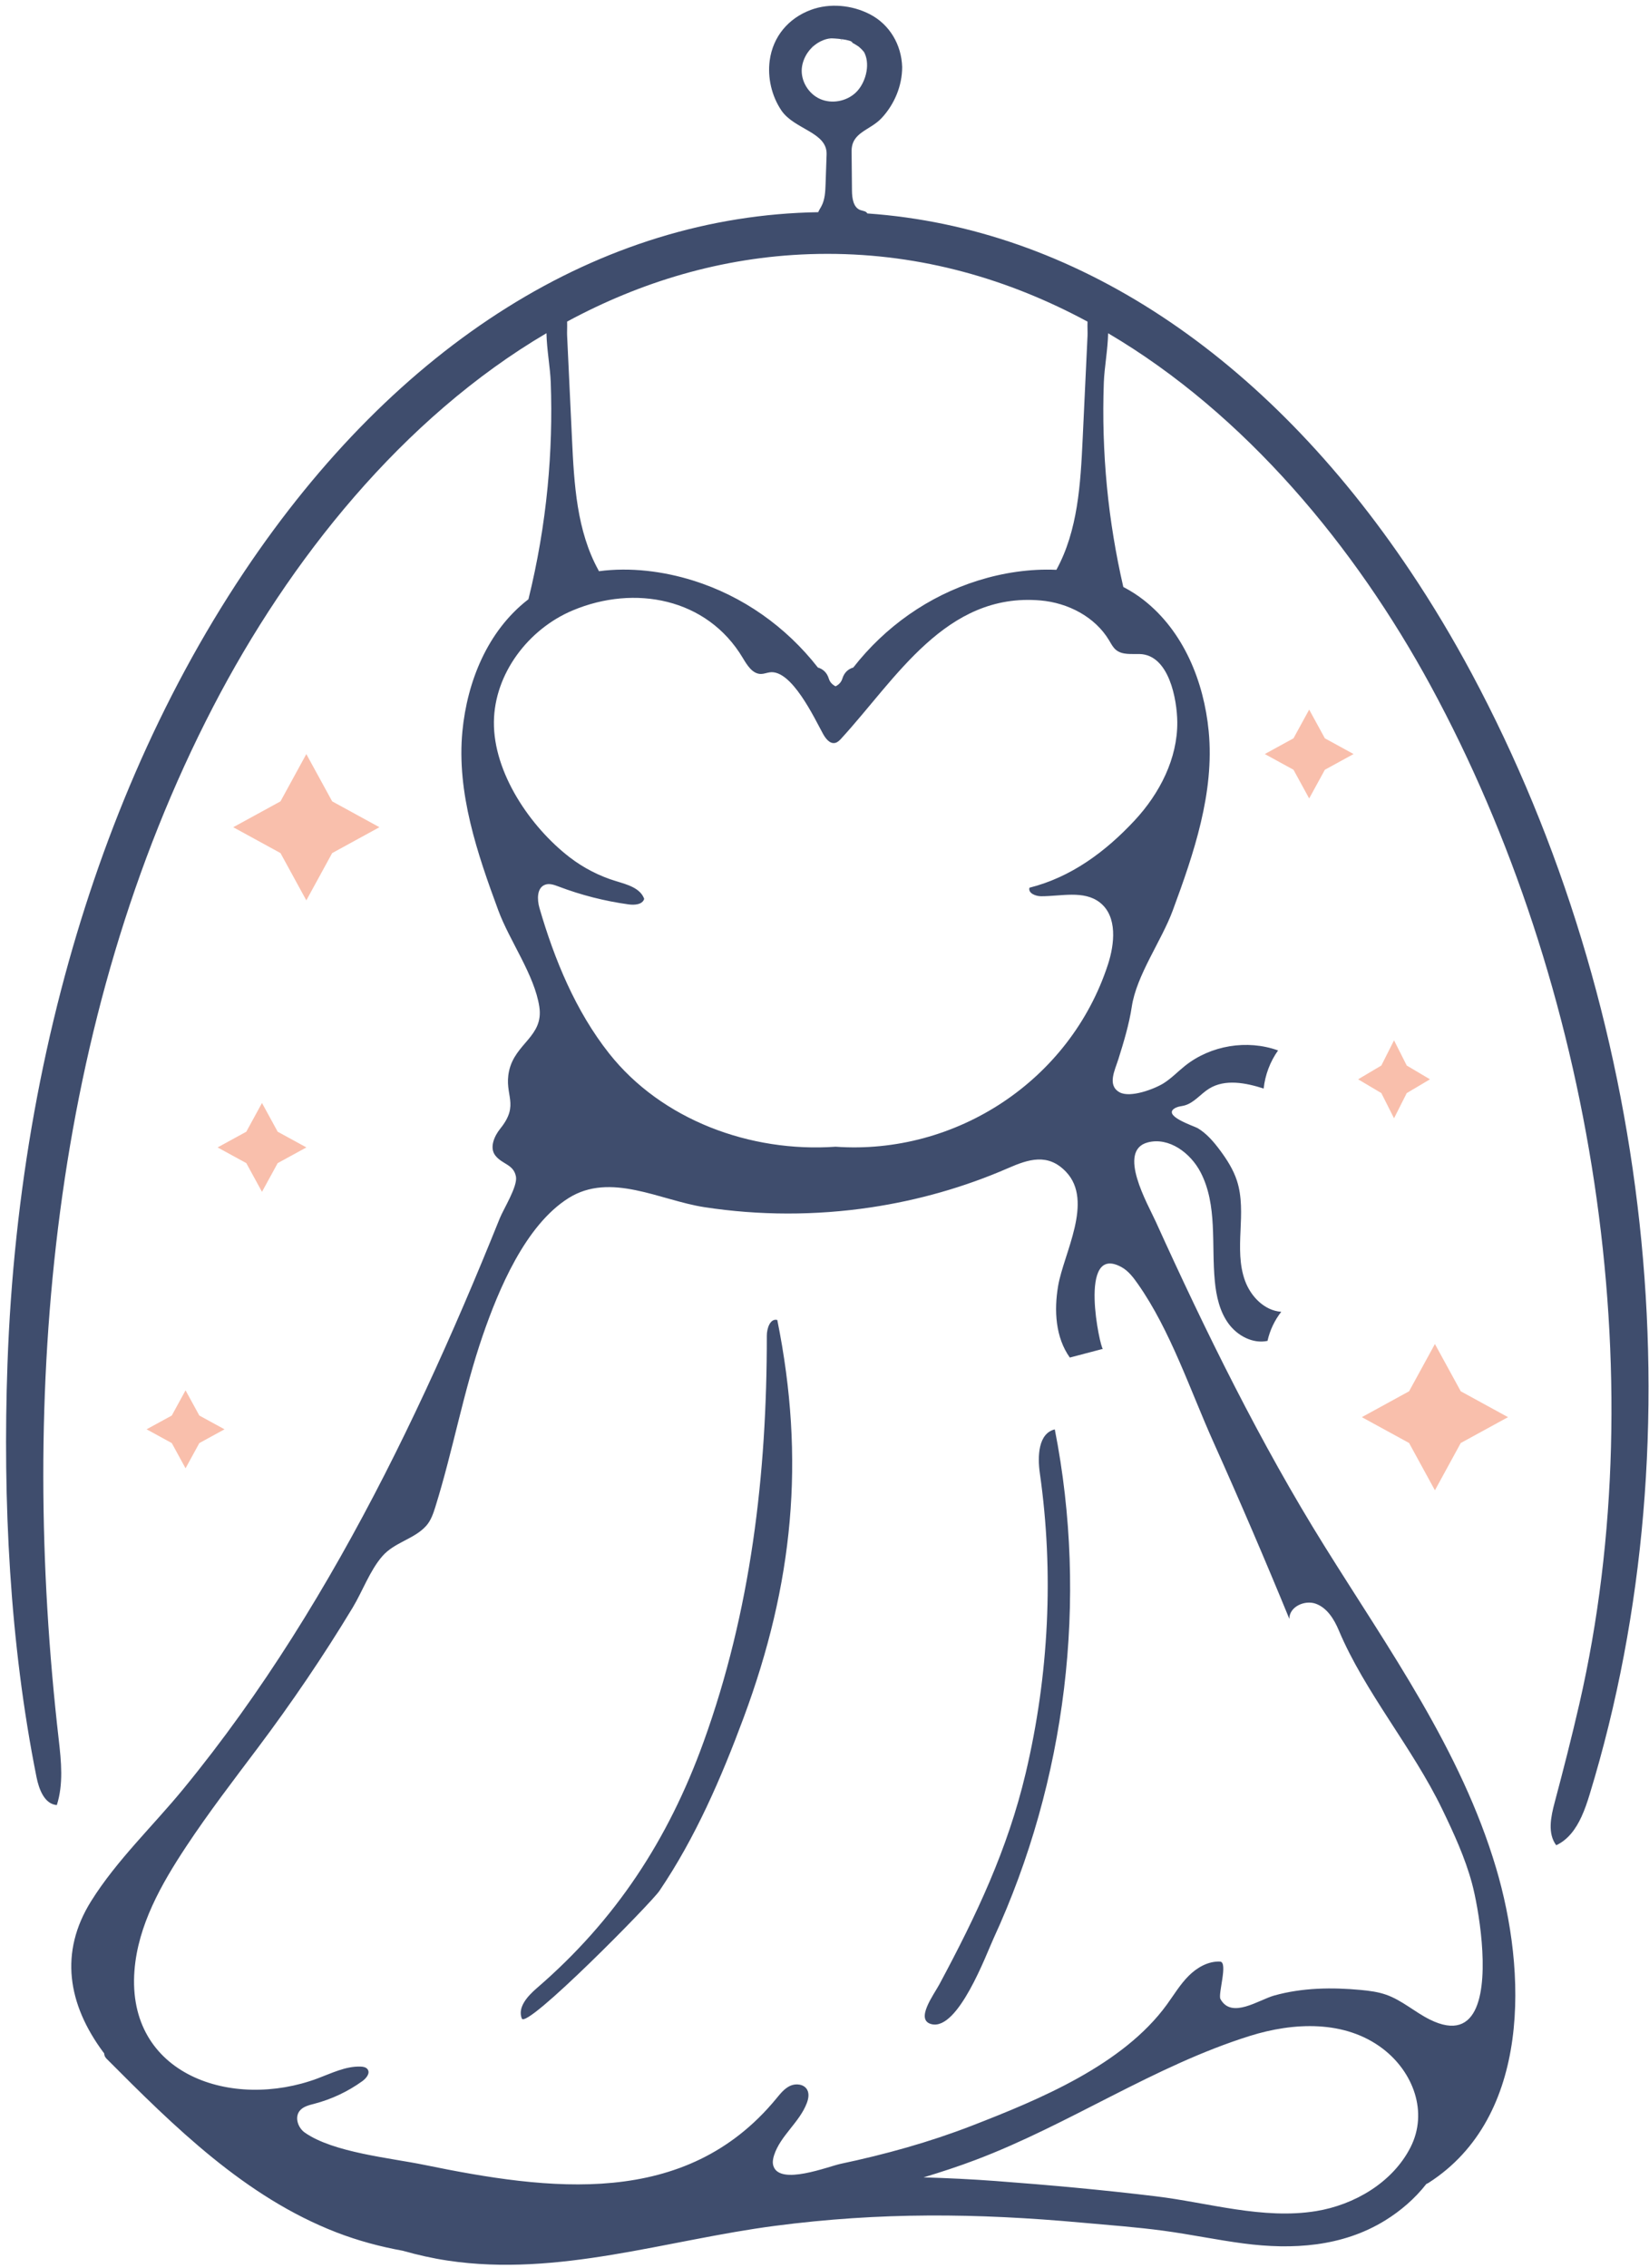 <svg width="187" height="257" viewBox="0 0 187 257" fill="none" xmlns="http://www.w3.org/2000/svg">
<path d="M162.723 168.883L165.653 163.523L171.012 160.594L165.653 157.663L162.723 152.305L159.792 157.663L154.434 160.594L159.792 163.523L162.723 168.883Z" fill="#F9BFAC"/>
<path d="M159.527 123.871L162.161 122.309L159.527 120.747L158.086 117.891L156.646 120.747L154.012 122.309L156.646 123.871L158.086 126.726L159.527 123.871Z" fill="#F9BFAC"/>
<path d="M34.738 102.031L37.669 96.673L43.027 93.742L37.669 90.811L34.738 85.453L31.808 90.811L26.449 93.742L31.808 96.673L34.738 102.031Z" fill="#F9BFAC"/>
<path d="M21.042 157.555L19.48 160.411L16.625 161.971L19.48 163.533L21.042 166.39L22.604 163.533L25.46 161.971L22.604 160.411L21.042 157.555Z" fill="#F9BFAC"/>
<path d="M27.93 131.807L29.71 135.061L31.49 131.807L34.745 130.027L31.49 128.248L29.71 124.992L27.93 128.248L24.676 130.027L27.93 131.807Z" fill="#F9BFAC"/>
<path d="M146.684 83.668L143.43 85.449L146.684 87.229L148.463 90.483L150.243 87.229L153.497 85.449L150.243 83.668L148.463 80.414L146.684 83.668Z" fill="#F9BFAC"/>
<path d="M94.113 4.471C94.069 4.479 94.023 4.487 93.984 4.492C94.042 4.493 94.156 4.488 94.2 4.467C94.173 4.468 94.146 4.47 94.117 4.471C94.114 4.471 94.114 4.471 94.113 4.471ZM97.926 5.825C97.921 5.819 97.915 5.813 97.909 5.807C97.826 5.813 98.006 5.921 97.926 5.825ZM95.42 4.491C95.382 4.487 95.346 4.479 95.308 4.472C95.296 4.471 95.286 4.471 95.274 4.471C95.543 4.579 95.56 4.523 95.42 4.491ZM166.888 76.316C164.771 72.367 162.471 68.514 159.978 64.791C143.446 40.091 121.708 25.821 98.356 24.188C98.235 23.927 97.865 23.905 97.583 23.81C96.772 23.535 96.623 22.472 96.615 21.617C96.601 20.131 96.588 18.645 96.573 17.158C96.552 14.96 98.643 14.808 99.977 13.38C101.425 11.83 102.31 9.724 102.307 7.595C102.231 5.082 100.903 2.78 98.641 1.613C96.619 0.571 94.1 0.321 91.948 1.121C89.405 2.067 87.651 4.144 87.287 6.854C87.025 8.8 87.507 10.875 88.606 12.509C90.064 14.68 93.826 14.964 93.738 17.501C93.699 18.622 93.661 19.744 93.622 20.865C93.592 21.736 93.551 22.645 93.129 23.409C93.016 23.615 92.876 23.828 92.786 24.046C68.126 24.446 45.046 38.873 27.698 64.79C18.062 79.184 11.303 95.403 6.942 112.131C4.555 121.29 2.886 130.634 1.878 140.043C1.359 144.886 1.017 149.745 0.846 154.613C0.303 170.052 1.098 186.208 4.14 201.383C4.416 202.764 5.041 204.441 6.445 204.554C7.202 202.179 6.946 199.614 6.661 197.136C2.166 157.991 5.751 115.597 24.177 80.08C32.806 63.447 45.656 47.359 61.969 37.759C62.01 39.642 62.396 41.677 62.456 43.321C62.601 47.277 62.481 51.242 62.101 55.182C61.686 59.472 60.956 63.73 59.924 67.915C59.893 67.938 59.86 67.959 59.83 67.983C55.277 71.536 52.98 77.242 52.438 82.865C51.766 89.835 54.135 96.748 56.516 103.185C57.789 106.628 60.62 110.492 61.162 114.095C61.67 117.47 58.404 118.209 57.726 121.381C57.136 124.141 58.978 125.116 56.732 127.899C56.026 128.774 55.482 130.085 56.185 130.963C56.993 131.973 58.248 131.936 58.511 133.339C58.716 134.437 57.099 137.007 56.677 138.056C55.358 141.332 54.007 144.595 52.611 147.84C49.808 154.355 46.834 160.8 43.609 167.117C37.186 179.694 29.754 191.811 20.779 202.74C17.329 206.943 13.224 210.819 10.332 215.443C6.703 221.247 7.688 227.125 11.703 232.548C11.738 232.596 11.777 232.64 11.813 232.689C11.821 232.892 11.889 233.101 12.076 233.288C19.764 241.008 27.806 248.972 38.155 252.976C40.613 253.926 43.129 254.596 45.677 255.059C47.346 255.53 49.044 255.915 50.778 256.175C63.308 258.053 75.585 253.843 87.89 252.236C99.799 250.682 110.708 250.786 122.719 251.876C125.8 252.155 128.888 252.379 131.955 252.792C134.995 253.2 137.999 253.838 141.04 254.235C146.564 254.957 152.212 254.617 157.062 251.633C158.848 250.533 160.468 249.132 161.748 247.492C161.834 247.451 161.921 247.415 162.009 247.359C173.67 239.878 173.138 223.371 169.654 211.669C165.672 198.297 157.493 186.908 150.194 175.194C142.977 163.634 136.703 150.87 131.068 138.442C130.168 136.459 126.628 130.371 130.169 129.456C132.567 128.836 135.009 130.65 136.151 132.848C138.08 136.564 137.36 141.031 137.765 145.199C137.929 146.894 138.315 148.626 139.32 149.999C140.327 151.371 142.073 152.306 143.738 151.951C144.005 150.755 144.542 149.62 145.296 148.655C143.392 148.524 141.842 146.925 141.187 145.133C140.531 143.341 140.591 141.375 140.677 139.469C140.763 137.562 140.86 135.606 140.268 133.79C139.858 132.534 139.136 131.403 138.347 130.343C137.636 129.387 136.843 128.458 135.82 127.844C135.44 127.616 131.56 126.384 133.36 125.516C133.645 125.379 133.97 125.362 134.277 125.286C135.393 125.006 136.136 123.973 137.115 123.366C138.926 122.243 141.271 122.704 143.301 123.354C143.467 121.807 144.035 120.305 144.935 119.037C141.432 117.777 137.299 118.458 134.388 120.778C133.57 121.428 132.844 122.199 131.96 122.754C130.923 123.405 128.163 124.455 126.953 123.776C125.535 122.982 126.43 121.282 126.829 120.018C127.422 118.131 128.051 116.054 128.344 114.094C128.886 110.491 131.717 106.626 132.99 103.184C135.371 96.747 137.74 89.834 137.068 82.864C136.524 77.241 134.228 71.534 129.676 67.981C128.95 67.415 128.18 66.933 127.385 66.516C126.528 62.781 125.9 58.995 125.532 55.182C125.151 51.242 125.032 47.277 125.177 43.321C125.237 41.678 125.623 39.646 125.664 37.765C141.217 46.919 153.679 61.96 162.236 77.707C180.631 111.554 187.712 155.562 179.111 193.047C178.249 196.803 177.293 200.538 176.3 204.262C175.869 205.881 175.475 207.763 176.478 209.106C177.823 208.48 178.698 207.269 179.334 205.896C179.713 205.078 180.006 204.203 180.265 203.358C192.878 162.138 187.205 114.226 166.888 76.316ZM92.243 5.171C92.179 5.227 92.098 5.296 92.097 5.288C92.093 5.27 92.162 5.223 92.243 5.171ZM92.996 11.215C91.679 10.63 90.791 9.168 90.928 7.732C90.988 7.116 91.219 6.521 91.561 6.004C92.134 5.137 93.113 4.475 94.155 4.352C94.446 4.318 96.649 4.476 96.68 4.85C96.68 4.846 96.218 4.621 96.592 4.82C96.679 4.867 96.769 4.908 96.857 4.955C97.043 5.057 97.213 5.179 97.392 5.294C97.478 5.376 97.572 5.452 97.657 5.537C97.704 5.582 97.75 5.629 97.794 5.678C97.834 5.719 97.871 5.764 97.909 5.807C97.917 5.807 97.915 5.8 97.929 5.802C98.317 6.444 98.402 7.259 98.271 8.057C98.114 9.008 97.651 9.934 97.021 10.516C95.963 11.496 94.315 11.8 92.996 11.215ZM64.312 36.441C72.64 31.951 81.824 29.147 91.777 28.802C92.463 28.779 93.152 28.767 93.839 28.767C104.538 28.767 114.413 31.639 123.326 36.447C123.308 37.084 123.344 37.683 123.33 38.007C123.146 41.927 122.96 45.847 122.775 49.767C122.535 54.842 122.238 60.12 119.796 64.573C116.8 64.437 113.742 64.905 110.926 65.784C105.287 67.544 100.383 71.014 96.764 75.646C96.219 75.8 95.74 76.195 95.529 76.892C95.398 77.32 95.111 77.595 94.757 77.774C94.403 77.595 94.115 77.32 93.985 76.892C93.773 76.195 93.294 75.8 92.749 75.646C89.131 71.014 84.228 67.544 78.588 65.784C75.205 64.728 71.474 64.261 67.922 64.73C67.903 64.692 67.885 64.653 67.866 64.617C65.401 60.155 65.106 54.859 64.866 49.767C64.68 45.847 64.495 41.927 64.311 38.007C64.293 37.682 64.33 37.08 64.312 36.441ZM159.944 243.358C157.908 247.338 153.574 249.86 149.257 250.564C143.212 251.55 137.035 249.609 131.064 248.888C125.03 248.158 118.928 247.603 112.867 247.152C110.159 246.951 107.447 246.822 104.734 246.742C106.718 246.145 108.686 245.502 110.619 244.77C121.28 240.744 130.838 234.125 141.742 230.712C146.659 229.172 152.514 228.878 156.819 232.169C160.247 234.789 162 239.339 159.944 243.358ZM127.172 143.586C127.968 144.021 128.53 144.775 129.051 145.518C132.728 150.752 134.982 157.576 137.6 163.406C140.581 170.041 143.452 176.724 146.215 183.454C146.188 182.093 147.954 181.269 149.23 181.743C150.506 182.217 151.292 183.494 151.82 184.749C154.759 191.74 160.194 198.056 163.573 205.07C164.875 207.773 166.141 210.513 166.923 213.41C167.647 216.089 168.988 223.796 167.392 227.509C166.573 229.415 164.98 230.269 162.133 228.852C160.436 228.007 158.988 226.676 157.199 226.047C156.277 225.723 155.299 225.597 154.326 225.506C151.054 225.198 147.677 225.246 144.493 226.137C142.746 226.626 139.653 228.831 138.401 226.532C138.099 225.977 139.302 222.33 138.351 222.289C137.001 222.231 135.725 222.972 134.773 223.931C133.82 224.891 133.12 226.067 132.324 227.162C127.346 234.012 117.841 237.928 110.199 240.892C105.387 242.756 100.374 244.143 95.328 245.208C93.95 245.499 88.423 247.71 87.703 245.447C87.578 245.054 87.656 244.624 87.783 244.231C88.504 242.004 90.674 240.506 91.497 238.315C91.68 237.829 91.784 237.261 91.532 236.808C91.18 236.174 90.262 236.065 89.603 236.37C88.945 236.675 88.48 237.273 88.018 237.833C77.713 250.319 62.268 248.23 48.115 245.327C44.282 244.54 37.81 243.937 34.571 241.672C33.798 241.132 33.395 239.962 33.972 239.217C34.36 238.717 35.032 238.562 35.644 238.402C37.597 237.893 39.456 237.017 41.093 235.836C41.535 235.517 42.004 234.944 41.689 234.5C41.515 234.255 41.179 234.198 40.879 234.189C39.187 234.137 37.605 234.938 36.02 235.529C26.334 239.145 14.335 235.149 15.249 223.303C15.645 218.176 18.291 213.513 21.13 209.226C23.663 205.401 26.453 201.774 29.208 198.109C33.059 192.985 36.673 187.675 39.988 182.188C41.093 180.361 41.951 177.96 43.36 176.347C44.746 174.76 46.978 174.419 48.327 172.913C48.868 172.31 49.134 171.517 49.376 170.744C51.375 164.337 52.554 157.688 54.743 151.344C56.538 146.144 59.566 138.862 64.464 135.776C69.225 132.774 74.856 136.024 79.852 136.793C86.1 137.755 92.493 137.757 98.746 136.824C104.104 136.024 109.361 134.536 114.328 132.372C116.613 131.377 118.844 130.622 120.906 132.81C124.047 136.141 120.618 142.035 119.991 145.736C119.522 148.507 119.69 151.552 121.32 153.841C122.571 153.512 123.822 153.184 125.07 152.855C124.786 152.906 122.155 140.845 127.172 143.586ZM125.779 72.573C126.005 72.953 126.21 73.362 126.551 73.645C127.268 74.24 128.31 74.091 129.243 74.116C132.582 74.206 133.48 79.286 133.506 81.809C133.548 85.965 131.5 89.933 128.668 92.975C125.37 96.514 121.473 99.406 116.744 100.597C116.566 101.207 117.426 101.563 118.062 101.564C120.339 101.568 122.898 100.868 124.704 102.255C125.728 103.041 126.155 104.23 126.225 105.525C126.292 106.774 126.027 108.122 125.642 109.304C121.346 122.456 108.403 130.911 94.758 129.948C85.099 130.63 75.025 126.913 69.059 119.358C65.272 114.563 62.874 108.738 61.18 102.912C60.901 101.951 60.866 100.621 61.801 100.264C62.297 100.073 62.849 100.274 63.346 100.463C65.9 101.432 68.564 102.112 71.272 102.485C71.953 102.579 72.856 102.52 73.053 101.861C72.614 100.631 71.12 100.234 69.87 99.856C67.961 99.28 66.16 98.353 64.581 97.135C60.15 93.714 55.951 87.585 56.01 81.812C56.065 76.347 59.912 71.285 64.951 69.171C71.944 66.234 80.169 67.763 84.228 74.549C84.726 75.38 85.335 76.384 86.303 76.375C86.634 76.371 86.95 76.24 87.278 76.191C89.759 75.816 92.37 81.418 93.328 83.154C93.627 83.695 94.1 84.322 94.703 84.19C94.98 84.13 95.194 83.915 95.386 83.707C101.62 76.918 107.251 67.11 117.995 68.044C121.099 68.309 124.182 69.895 125.779 72.573ZM86.959 151.361C86.975 167.038 85.159 182.562 79.775 197.43C75.771 208.488 69.825 217.576 60.897 225.28C59.852 226.181 58.669 227.453 59.172 228.738C59.682 230.042 73.853 215.641 74.774 214.282C78.866 208.244 81.799 201.459 84.331 194.646C89.961 179.498 91.346 165.427 88.146 149.581C87.343 149.373 86.957 150.532 86.959 151.361ZM117.918 166.932C119.53 178.227 118.947 189.815 116.32 200.915C114.256 209.629 110.717 217.058 106.531 224.862C105.895 226.048 103.737 228.903 105.63 229.379C108.65 230.141 111.843 221.464 112.668 219.672C120.91 201.795 123.427 181.304 119.616 161.981C117.742 162.428 117.646 165.024 117.918 166.932Z" fill="#3F4D6D"/>
</svg>
